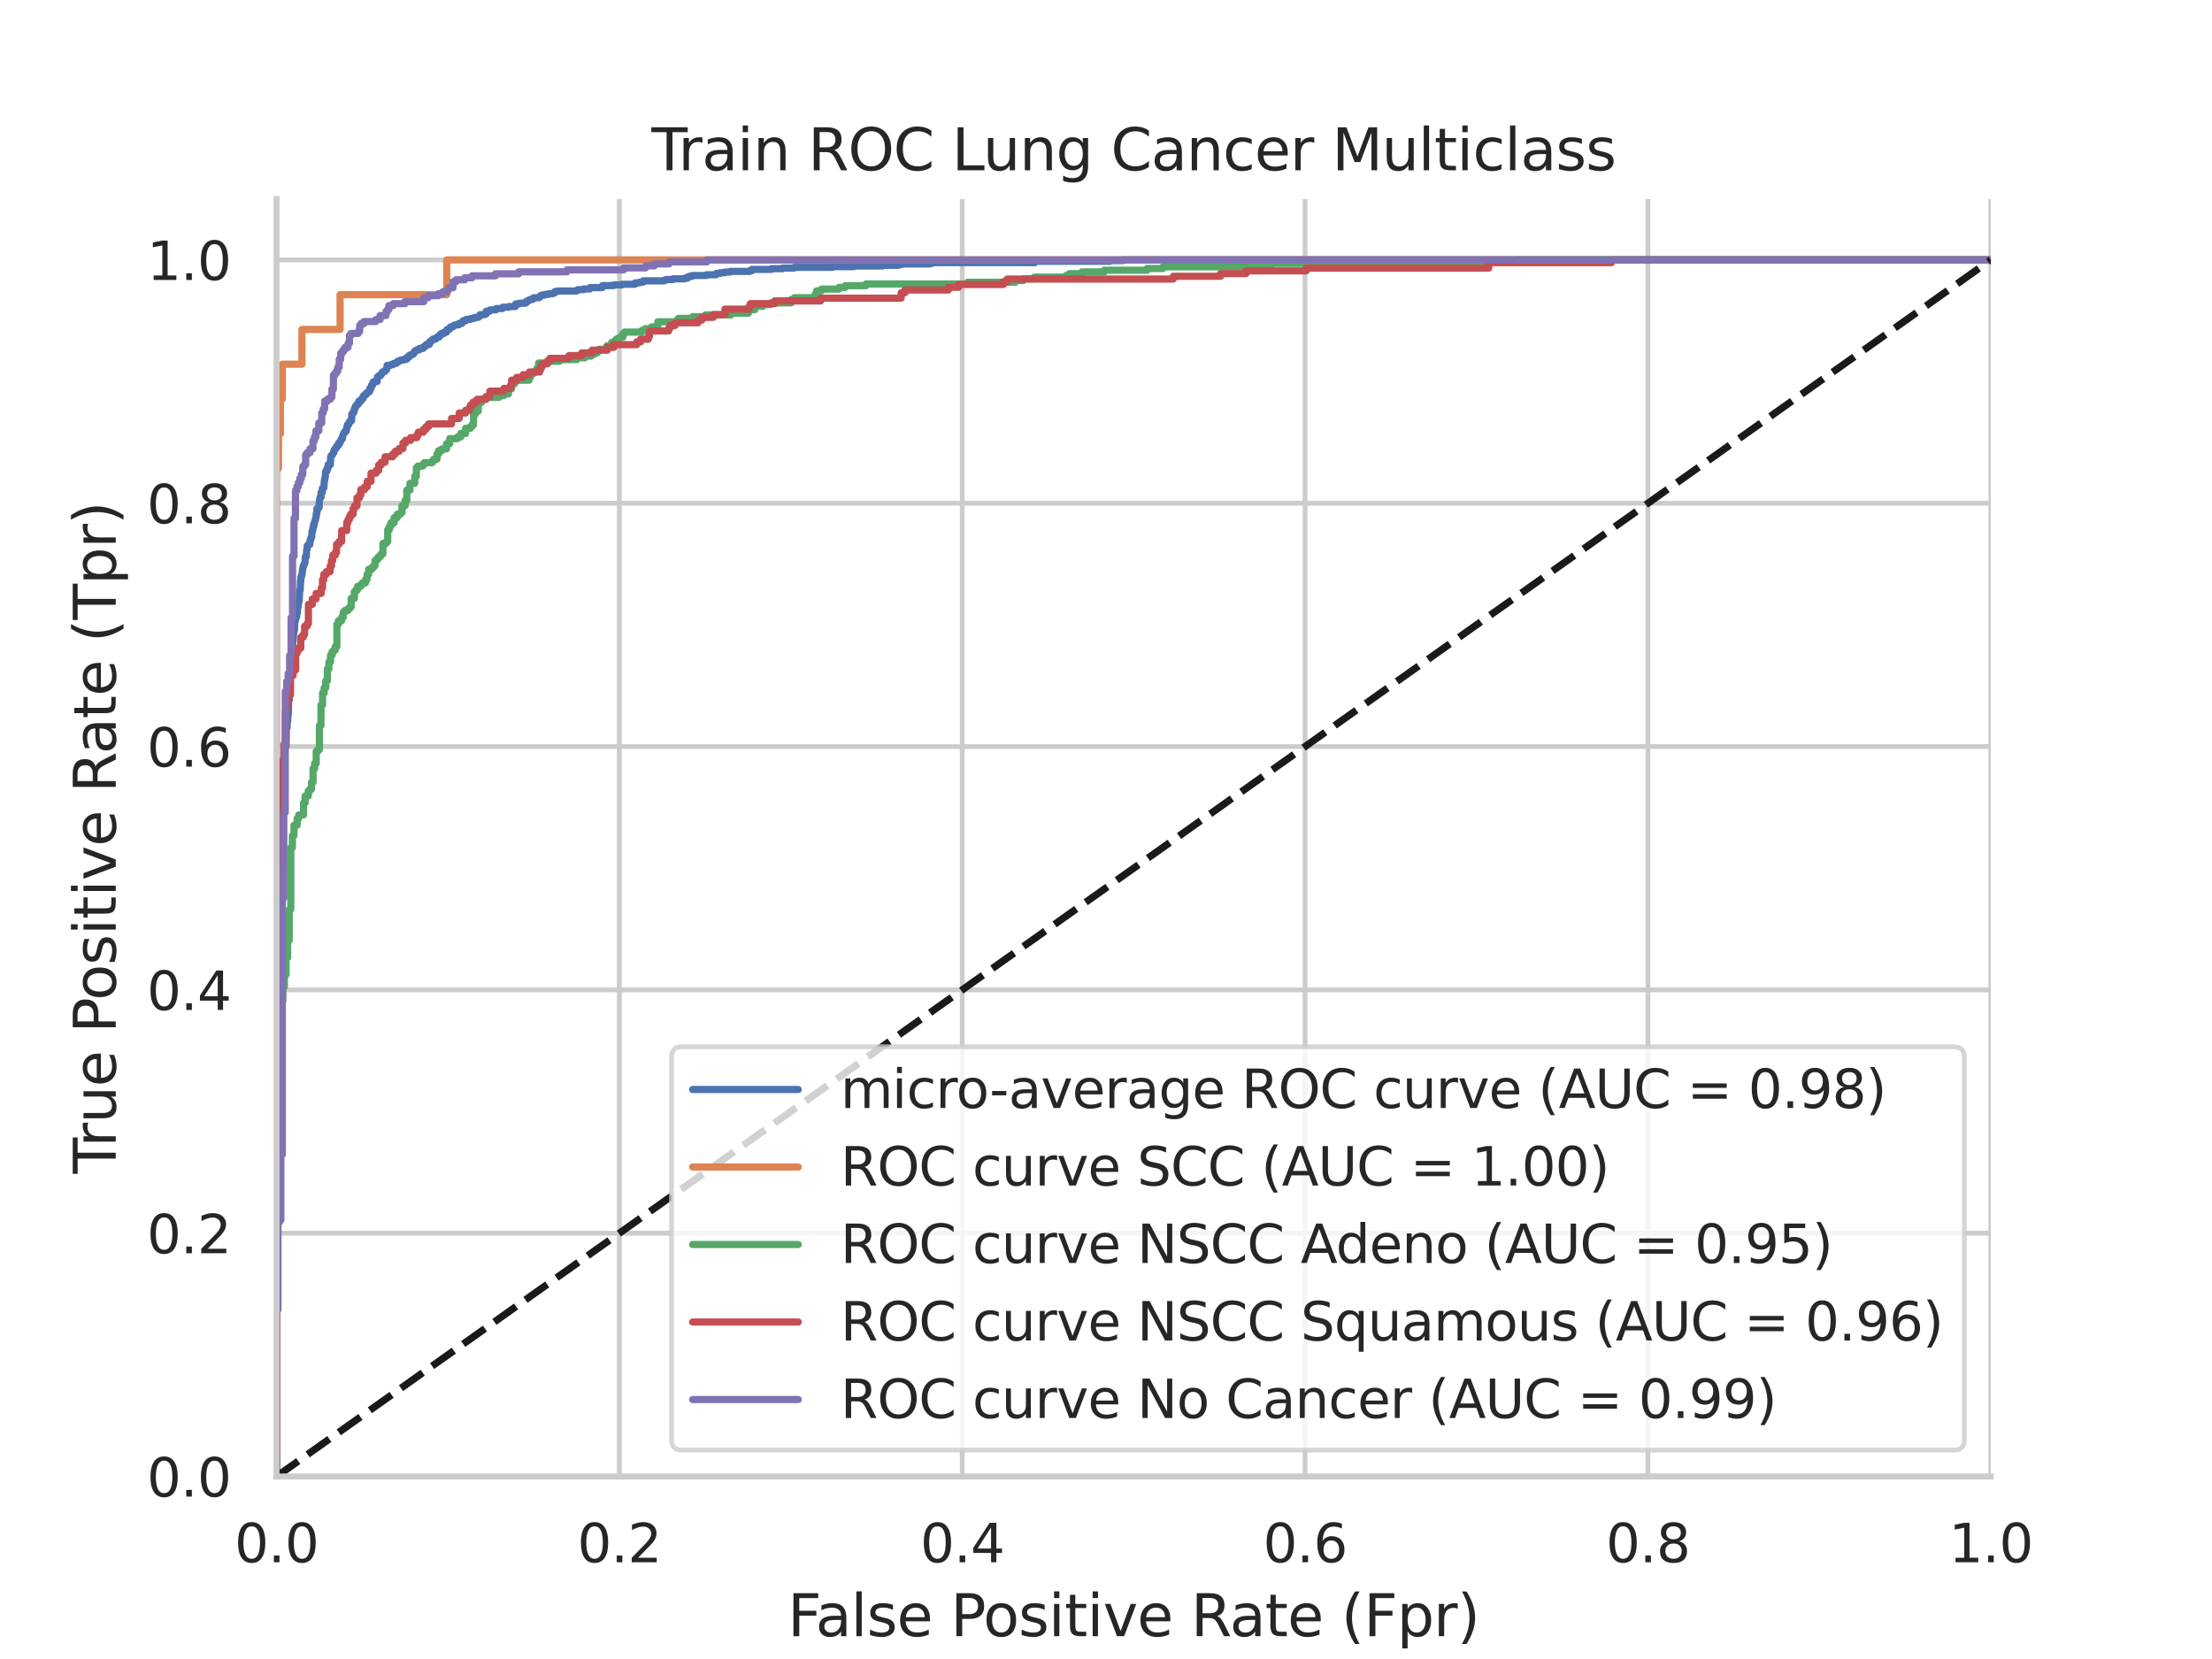 <?xml version="1.0" encoding="utf-8" standalone="no"?>
<!DOCTYPE svg PUBLIC "-//W3C//DTD SVG 1.1//EN"
  "http://www.w3.org/Graphics/SVG/1.1/DTD/svg11.dtd">
<svg xmlns:xlink="http://www.w3.org/1999/xlink" width="460.8pt" height="345.6pt" viewBox="0 0 460.8 345.6" xmlns="http://www.w3.org/2000/svg" version="1.1">
 <defs>
  <style type="text/css">*{stroke-linejoin: round; stroke-linecap: butt}</style>
 </defs>
 <g id="figure_1">
  <g id="patch_1">
   <path d="M 0 345.6 
L 460.8 345.6 
L 460.8 0 
L 0 0 
z
" style="fill: #ffffff"/>
  </g>
  <g id="axes_1">
   <g id="patch_2">
    <path d="M 57.6 307.584 
L 414.72 307.584 
L 414.72 41.472 
L 57.6 41.472 
z
" style="fill: #ffffff"/>
   </g>
   <g id="matplotlib.axis_1">
    <g id="xtick_1">
     <g id="line2d_1">
      <path d="M 57.6 307.584 
L 57.6 41.472 
" clip-path="url(#p50f8e00567)" style="fill: none; stroke: #cccccc; stroke-linecap: round"/>
     </g>
     <g id="text_1">
      <!-- 0.0 -->
      <g style="fill: #262626" transform="translate(48.853 325.442) scale(0.11 -0.11)">
       <defs>
        <path id="DejaVuSans-30" d="M 2034 4250 
Q 1547 4250 1301 3770 
Q 1056 3291 1056 2328 
Q 1056 1369 1301 889 
Q 1547 409 2034 409 
Q 2525 409 2770 889 
Q 3016 1369 3016 2328 
Q 3016 3291 2770 3770 
Q 2525 4250 2034 4250 
z
M 2034 4750 
Q 2819 4750 3233 4129 
Q 3647 3509 3647 2328 
Q 3647 1150 3233 529 
Q 2819 -91 2034 -91 
Q 1250 -91 836 529 
Q 422 1150 422 2328 
Q 422 3509 836 4129 
Q 1250 4750 2034 4750 
z
" transform="scale(0.016)"/>
        <path id="DejaVuSans-2e" d="M 684 794 
L 1344 794 
L 1344 0 
L 684 0 
L 684 794 
z
" transform="scale(0.016)"/>
       </defs>
       <use xlink:href="#DejaVuSans-30"/>
       <use xlink:href="#DejaVuSans-2e" x="63.623"/>
       <use xlink:href="#DejaVuSans-30" x="95.41"/>
      </g>
     </g>
    </g>
    <g id="xtick_2">
     <g id="line2d_2">
      <path d="M 129.024 307.584 
L 129.024 41.472 
" clip-path="url(#p50f8e00567)" style="fill: none; stroke: #cccccc; stroke-linecap: round"/>
     </g>
     <g id="text_2">
      <!-- 0.2 -->
      <g style="fill: #262626" transform="translate(120.277 325.442) scale(0.11 -0.11)">
       <defs>
        <path id="DejaVuSans-32" d="M 1228 531 
L 3431 531 
L 3431 0 
L 469 0 
L 469 531 
Q 828 903 1448 1529 
Q 2069 2156 2228 2338 
Q 2531 2678 2651 2914 
Q 2772 3150 2772 3378 
Q 2772 3750 2511 3984 
Q 2250 4219 1831 4219 
Q 1534 4219 1204 4116 
Q 875 4013 500 3803 
L 500 4441 
Q 881 4594 1212 4672 
Q 1544 4750 1819 4750 
Q 2544 4750 2975 4387 
Q 3406 4025 3406 3419 
Q 3406 3131 3298 2873 
Q 3191 2616 2906 2266 
Q 2828 2175 2409 1742 
Q 1991 1309 1228 531 
z
" transform="scale(0.016)"/>
       </defs>
       <use xlink:href="#DejaVuSans-30"/>
       <use xlink:href="#DejaVuSans-2e" x="63.623"/>
       <use xlink:href="#DejaVuSans-32" x="95.41"/>
      </g>
     </g>
    </g>
    <g id="xtick_3">
     <g id="line2d_3">
      <path d="M 200.448 307.584 
L 200.448 41.472 
" clip-path="url(#p50f8e00567)" style="fill: none; stroke: #cccccc; stroke-linecap: round"/>
     </g>
     <g id="text_3">
      <!-- 0.4 -->
      <g style="fill: #262626" transform="translate(191.701 325.442) scale(0.11 -0.11)">
       <defs>
        <path id="DejaVuSans-34" d="M 2419 4116 
L 825 1625 
L 2419 1625 
L 2419 4116 
z
M 2253 4666 
L 3047 4666 
L 3047 1625 
L 3713 1625 
L 3713 1100 
L 3047 1100 
L 3047 0 
L 2419 0 
L 2419 1100 
L 313 1100 
L 313 1709 
L 2253 4666 
z
" transform="scale(0.016)"/>
       </defs>
       <use xlink:href="#DejaVuSans-30"/>
       <use xlink:href="#DejaVuSans-2e" x="63.623"/>
       <use xlink:href="#DejaVuSans-34" x="95.41"/>
      </g>
     </g>
    </g>
    <g id="xtick_4">
     <g id="line2d_4">
      <path d="M 271.872 307.584 
L 271.872 41.472 
" clip-path="url(#p50f8e00567)" style="fill: none; stroke: #cccccc; stroke-linecap: round"/>
     </g>
     <g id="text_4">
      <!-- 0.6 -->
      <g style="fill: #262626" transform="translate(263.125 325.442) scale(0.11 -0.11)">
       <defs>
        <path id="DejaVuSans-36" d="M 2113 2584 
Q 1688 2584 1439 2293 
Q 1191 2003 1191 1497 
Q 1191 994 1439 701 
Q 1688 409 2113 409 
Q 2538 409 2786 701 
Q 3034 994 3034 1497 
Q 3034 2003 2786 2293 
Q 2538 2584 2113 2584 
z
M 3366 4563 
L 3366 3988 
Q 3128 4100 2886 4159 
Q 2644 4219 2406 4219 
Q 1781 4219 1451 3797 
Q 1122 3375 1075 2522 
Q 1259 2794 1537 2939 
Q 1816 3084 2150 3084 
Q 2853 3084 3261 2657 
Q 3669 2231 3669 1497 
Q 3669 778 3244 343 
Q 2819 -91 2113 -91 
Q 1303 -91 875 529 
Q 447 1150 447 2328 
Q 447 3434 972 4092 
Q 1497 4750 2381 4750 
Q 2619 4750 2861 4703 
Q 3103 4656 3366 4563 
z
" transform="scale(0.016)"/>
       </defs>
       <use xlink:href="#DejaVuSans-30"/>
       <use xlink:href="#DejaVuSans-2e" x="63.623"/>
       <use xlink:href="#DejaVuSans-36" x="95.41"/>
      </g>
     </g>
    </g>
    <g id="xtick_5">
     <g id="line2d_5">
      <path d="M 343.296 307.584 
L 343.296 41.472 
" clip-path="url(#p50f8e00567)" style="fill: none; stroke: #cccccc; stroke-linecap: round"/>
     </g>
     <g id="text_5">
      <!-- 0.8 -->
      <g style="fill: #262626" transform="translate(334.549 325.442) scale(0.11 -0.11)">
       <defs>
        <path id="DejaVuSans-38" d="M 2034 2216 
Q 1584 2216 1326 1975 
Q 1069 1734 1069 1313 
Q 1069 891 1326 650 
Q 1584 409 2034 409 
Q 2484 409 2743 651 
Q 3003 894 3003 1313 
Q 3003 1734 2745 1975 
Q 2488 2216 2034 2216 
z
M 1403 2484 
Q 997 2584 770 2862 
Q 544 3141 544 3541 
Q 544 4100 942 4425 
Q 1341 4750 2034 4750 
Q 2731 4750 3128 4425 
Q 3525 4100 3525 3541 
Q 3525 3141 3298 2862 
Q 3072 2584 2669 2484 
Q 3125 2378 3379 2068 
Q 3634 1759 3634 1313 
Q 3634 634 3220 271 
Q 2806 -91 2034 -91 
Q 1263 -91 848 271 
Q 434 634 434 1313 
Q 434 1759 690 2068 
Q 947 2378 1403 2484 
z
M 1172 3481 
Q 1172 3119 1398 2916 
Q 1625 2713 2034 2713 
Q 2441 2713 2670 2916 
Q 2900 3119 2900 3481 
Q 2900 3844 2670 4047 
Q 2441 4250 2034 4250 
Q 1625 4250 1398 4047 
Q 1172 3844 1172 3481 
z
" transform="scale(0.016)"/>
       </defs>
       <use xlink:href="#DejaVuSans-30"/>
       <use xlink:href="#DejaVuSans-2e" x="63.623"/>
       <use xlink:href="#DejaVuSans-38" x="95.41"/>
      </g>
     </g>
    </g>
    <g id="xtick_6">
     <g id="line2d_6">
      <path d="M 414.72 307.584 
L 414.72 41.472 
" clip-path="url(#p50f8e00567)" style="fill: none; stroke: #cccccc; stroke-linecap: round"/>
     </g>
     <g id="text_6">
      <!-- 1.0 -->
      <g style="fill: #262626" transform="translate(405.973 325.442) scale(0.11 -0.11)">
       <defs>
        <path id="DejaVuSans-31" d="M 794 531 
L 1825 531 
L 1825 4091 
L 703 3866 
L 703 4441 
L 1819 4666 
L 2450 4666 
L 2450 531 
L 3481 531 
L 3481 0 
L 794 0 
L 794 531 
z
" transform="scale(0.016)"/>
       </defs>
       <use xlink:href="#DejaVuSans-31"/>
       <use xlink:href="#DejaVuSans-2e" x="63.623"/>
       <use xlink:href="#DejaVuSans-30" x="95.41"/>
      </g>
     </g>
    </g>
    <g id="text_7">
     <!-- False Positive Rate (Fpr) -->
     <g style="fill: #262626" transform="translate(164.085 340.848) scale(0.12 -0.12)">
      <defs>
       <path id="DejaVuSans-46" d="M 628 4666 
L 3309 4666 
L 3309 4134 
L 1259 4134 
L 1259 2759 
L 3109 2759 
L 3109 2228 
L 1259 2228 
L 1259 0 
L 628 0 
L 628 4666 
z
" transform="scale(0.016)"/>
       <path id="DejaVuSans-61" d="M 2194 1759 
Q 1497 1759 1228 1600 
Q 959 1441 959 1056 
Q 959 750 1161 570 
Q 1363 391 1709 391 
Q 2188 391 2477 730 
Q 2766 1069 2766 1631 
L 2766 1759 
L 2194 1759 
z
M 3341 1997 
L 3341 0 
L 2766 0 
L 2766 531 
Q 2569 213 2275 61 
Q 1981 -91 1556 -91 
Q 1019 -91 701 211 
Q 384 513 384 1019 
Q 384 1609 779 1909 
Q 1175 2209 1959 2209 
L 2766 2209 
L 2766 2266 
Q 2766 2663 2505 2880 
Q 2244 3097 1772 3097 
Q 1472 3097 1187 3025 
Q 903 2953 641 2809 
L 641 3341 
Q 956 3463 1253 3523 
Q 1550 3584 1831 3584 
Q 2591 3584 2966 3190 
Q 3341 2797 3341 1997 
z
" transform="scale(0.016)"/>
       <path id="DejaVuSans-6c" d="M 603 4863 
L 1178 4863 
L 1178 0 
L 603 0 
L 603 4863 
z
" transform="scale(0.016)"/>
       <path id="DejaVuSans-73" d="M 2834 3397 
L 2834 2853 
Q 2591 2978 2328 3040 
Q 2066 3103 1784 3103 
Q 1356 3103 1142 2972 
Q 928 2841 928 2578 
Q 928 2378 1081 2264 
Q 1234 2150 1697 2047 
L 1894 2003 
Q 2506 1872 2764 1633 
Q 3022 1394 3022 966 
Q 3022 478 2636 193 
Q 2250 -91 1575 -91 
Q 1294 -91 989 -36 
Q 684 19 347 128 
L 347 722 
Q 666 556 975 473 
Q 1284 391 1588 391 
Q 1994 391 2212 530 
Q 2431 669 2431 922 
Q 2431 1156 2273 1281 
Q 2116 1406 1581 1522 
L 1381 1569 
Q 847 1681 609 1914 
Q 372 2147 372 2553 
Q 372 3047 722 3315 
Q 1072 3584 1716 3584 
Q 2034 3584 2315 3537 
Q 2597 3491 2834 3397 
z
" transform="scale(0.016)"/>
       <path id="DejaVuSans-65" d="M 3597 1894 
L 3597 1613 
L 953 1613 
Q 991 1019 1311 708 
Q 1631 397 2203 397 
Q 2534 397 2845 478 
Q 3156 559 3463 722 
L 3463 178 
Q 3153 47 2828 -22 
Q 2503 -91 2169 -91 
Q 1331 -91 842 396 
Q 353 884 353 1716 
Q 353 2575 817 3079 
Q 1281 3584 2069 3584 
Q 2775 3584 3186 3129 
Q 3597 2675 3597 1894 
z
M 3022 2063 
Q 3016 2534 2758 2815 
Q 2500 3097 2075 3097 
Q 1594 3097 1305 2825 
Q 1016 2553 972 2059 
L 3022 2063 
z
" transform="scale(0.016)"/>
       <path id="DejaVuSans-20" transform="scale(0.016)"/>
       <path id="DejaVuSans-50" d="M 1259 4147 
L 1259 2394 
L 2053 2394 
Q 2494 2394 2734 2622 
Q 2975 2850 2975 3272 
Q 2975 3691 2734 3919 
Q 2494 4147 2053 4147 
L 1259 4147 
z
M 628 4666 
L 2053 4666 
Q 2838 4666 3239 4311 
Q 3641 3956 3641 3272 
Q 3641 2581 3239 2228 
Q 2838 1875 2053 1875 
L 1259 1875 
L 1259 0 
L 628 0 
L 628 4666 
z
" transform="scale(0.016)"/>
       <path id="DejaVuSans-6f" d="M 1959 3097 
Q 1497 3097 1228 2736 
Q 959 2375 959 1747 
Q 959 1119 1226 758 
Q 1494 397 1959 397 
Q 2419 397 2687 759 
Q 2956 1122 2956 1747 
Q 2956 2369 2687 2733 
Q 2419 3097 1959 3097 
z
M 1959 3584 
Q 2709 3584 3137 3096 
Q 3566 2609 3566 1747 
Q 3566 888 3137 398 
Q 2709 -91 1959 -91 
Q 1206 -91 779 398 
Q 353 888 353 1747 
Q 353 2609 779 3096 
Q 1206 3584 1959 3584 
z
" transform="scale(0.016)"/>
       <path id="DejaVuSans-69" d="M 603 3500 
L 1178 3500 
L 1178 0 
L 603 0 
L 603 3500 
z
M 603 4863 
L 1178 4863 
L 1178 4134 
L 603 4134 
L 603 4863 
z
" transform="scale(0.016)"/>
       <path id="DejaVuSans-74" d="M 1172 4494 
L 1172 3500 
L 2356 3500 
L 2356 3053 
L 1172 3053 
L 1172 1153 
Q 1172 725 1289 603 
Q 1406 481 1766 481 
L 2356 481 
L 2356 0 
L 1766 0 
Q 1100 0 847 248 
Q 594 497 594 1153 
L 594 3053 
L 172 3053 
L 172 3500 
L 594 3500 
L 594 4494 
L 1172 4494 
z
" transform="scale(0.016)"/>
       <path id="DejaVuSans-76" d="M 191 3500 
L 800 3500 
L 1894 563 
L 2988 3500 
L 3597 3500 
L 2284 0 
L 1503 0 
L 191 3500 
z
" transform="scale(0.016)"/>
       <path id="DejaVuSans-52" d="M 2841 2188 
Q 3044 2119 3236 1894 
Q 3428 1669 3622 1275 
L 4263 0 
L 3584 0 
L 2988 1197 
Q 2756 1666 2539 1819 
Q 2322 1972 1947 1972 
L 1259 1972 
L 1259 0 
L 628 0 
L 628 4666 
L 2053 4666 
Q 2853 4666 3247 4331 
Q 3641 3997 3641 3322 
Q 3641 2881 3436 2590 
Q 3231 2300 2841 2188 
z
M 1259 4147 
L 1259 2491 
L 2053 2491 
Q 2509 2491 2742 2702 
Q 2975 2913 2975 3322 
Q 2975 3731 2742 3939 
Q 2509 4147 2053 4147 
L 1259 4147 
z
" transform="scale(0.016)"/>
       <path id="DejaVuSans-28" d="M 1984 4856 
Q 1566 4138 1362 3434 
Q 1159 2731 1159 2009 
Q 1159 1288 1364 580 
Q 1569 -128 1984 -844 
L 1484 -844 
Q 1016 -109 783 600 
Q 550 1309 550 2009 
Q 550 2706 781 3412 
Q 1013 4119 1484 4856 
L 1984 4856 
z
" transform="scale(0.016)"/>
       <path id="DejaVuSans-70" d="M 1159 525 
L 1159 -1331 
L 581 -1331 
L 581 3500 
L 1159 3500 
L 1159 2969 
Q 1341 3281 1617 3432 
Q 1894 3584 2278 3584 
Q 2916 3584 3314 3078 
Q 3713 2572 3713 1747 
Q 3713 922 3314 415 
Q 2916 -91 2278 -91 
Q 1894 -91 1617 61 
Q 1341 213 1159 525 
z
M 3116 1747 
Q 3116 2381 2855 2742 
Q 2594 3103 2138 3103 
Q 1681 3103 1420 2742 
Q 1159 2381 1159 1747 
Q 1159 1113 1420 752 
Q 1681 391 2138 391 
Q 2594 391 2855 752 
Q 3116 1113 3116 1747 
z
" transform="scale(0.016)"/>
       <path id="DejaVuSans-72" d="M 2631 2963 
Q 2534 3019 2420 3045 
Q 2306 3072 2169 3072 
Q 1681 3072 1420 2755 
Q 1159 2438 1159 1844 
L 1159 0 
L 581 0 
L 581 3500 
L 1159 3500 
L 1159 2956 
Q 1341 3275 1631 3429 
Q 1922 3584 2338 3584 
Q 2397 3584 2469 3576 
Q 2541 3569 2628 3553 
L 2631 2963 
z
" transform="scale(0.016)"/>
       <path id="DejaVuSans-29" d="M 513 4856 
L 1013 4856 
Q 1481 4119 1714 3412 
Q 1947 2706 1947 2009 
Q 1947 1309 1714 600 
Q 1481 -109 1013 -844 
L 513 -844 
Q 928 -128 1133 580 
Q 1338 1288 1338 2009 
Q 1338 2731 1133 3434 
Q 928 4138 513 4856 
z
" transform="scale(0.016)"/>
      </defs>
      <use xlink:href="#DejaVuSans-46"/>
      <use xlink:href="#DejaVuSans-61" x="48.395"/>
      <use xlink:href="#DejaVuSans-6c" x="109.674"/>
      <use xlink:href="#DejaVuSans-73" x="137.457"/>
      <use xlink:href="#DejaVuSans-65" x="189.557"/>
      <use xlink:href="#DejaVuSans-20" x="251.08"/>
      <use xlink:href="#DejaVuSans-50" x="282.867"/>
      <use xlink:href="#DejaVuSans-6f" x="339.545"/>
      <use xlink:href="#DejaVuSans-73" x="400.727"/>
      <use xlink:href="#DejaVuSans-69" x="452.826"/>
      <use xlink:href="#DejaVuSans-74" x="480.609"/>
      <use xlink:href="#DejaVuSans-69" x="519.818"/>
      <use xlink:href="#DejaVuSans-76" x="547.602"/>
      <use xlink:href="#DejaVuSans-65" x="606.781"/>
      <use xlink:href="#DejaVuSans-20" x="668.305"/>
      <use xlink:href="#DejaVuSans-52" x="700.092"/>
      <use xlink:href="#DejaVuSans-61" x="767.324"/>
      <use xlink:href="#DejaVuSans-74" x="828.604"/>
      <use xlink:href="#DejaVuSans-65" x="867.812"/>
      <use xlink:href="#DejaVuSans-20" x="929.336"/>
      <use xlink:href="#DejaVuSans-28" x="961.123"/>
      <use xlink:href="#DejaVuSans-46" x="1000.137"/>
      <use xlink:href="#DejaVuSans-70" x="1057.656"/>
      <use xlink:href="#DejaVuSans-72" x="1121.133"/>
      <use xlink:href="#DejaVuSans-29" x="1162.246"/>
     </g>
    </g>
   </g>
   <g id="matplotlib.axis_2">
    <g id="ytick_1">
     <g id="line2d_7">
      <path d="M 57.6 307.584 
L 414.72 307.584 
" clip-path="url(#p50f8e00567)" style="fill: none; stroke: #cccccc; stroke-linecap: round"/>
     </g>
     <g id="text_8">
      <!-- 0.0 -->
      <g style="fill: #262626" transform="translate(30.607 311.763) scale(0.11 -0.11)">
       <use xlink:href="#DejaVuSans-30"/>
       <use xlink:href="#DejaVuSans-2e" x="63.623"/>
       <use xlink:href="#DejaVuSans-30" x="95.41"/>
      </g>
     </g>
    </g>
    <g id="ytick_2">
     <g id="line2d_8">
      <path d="M 57.6 256.896 
L 414.72 256.896 
" clip-path="url(#p50f8e00567)" style="fill: none; stroke: #cccccc; stroke-linecap: round"/>
     </g>
     <g id="text_9">
      <!-- 0.2 -->
      <g style="fill: #262626" transform="translate(30.607 261.075) scale(0.11 -0.11)">
       <use xlink:href="#DejaVuSans-30"/>
       <use xlink:href="#DejaVuSans-2e" x="63.623"/>
       <use xlink:href="#DejaVuSans-32" x="95.41"/>
      </g>
     </g>
    </g>
    <g id="ytick_3">
     <g id="line2d_9">
      <path d="M 57.6 206.208 
L 414.72 206.208 
" clip-path="url(#p50f8e00567)" style="fill: none; stroke: #cccccc; stroke-linecap: round"/>
     </g>
     <g id="text_10">
      <!-- 0.4 -->
      <g style="fill: #262626" transform="translate(30.607 210.387) scale(0.11 -0.11)">
       <use xlink:href="#DejaVuSans-30"/>
       <use xlink:href="#DejaVuSans-2e" x="63.623"/>
       <use xlink:href="#DejaVuSans-34" x="95.41"/>
      </g>
     </g>
    </g>
    <g id="ytick_4">
     <g id="line2d_10">
      <path d="M 57.6 155.52 
L 414.72 155.52 
" clip-path="url(#p50f8e00567)" style="fill: none; stroke: #cccccc; stroke-linecap: round"/>
     </g>
     <g id="text_11">
      <!-- 0.6 -->
      <g style="fill: #262626" transform="translate(30.607 159.699) scale(0.11 -0.11)">
       <use xlink:href="#DejaVuSans-30"/>
       <use xlink:href="#DejaVuSans-2e" x="63.623"/>
       <use xlink:href="#DejaVuSans-36" x="95.41"/>
      </g>
     </g>
    </g>
    <g id="ytick_5">
     <g id="line2d_11">
      <path d="M 57.6 104.832 
L 414.72 104.832 
" clip-path="url(#p50f8e00567)" style="fill: none; stroke: #cccccc; stroke-linecap: round"/>
     </g>
     <g id="text_12">
      <!-- 0.8 -->
      <g style="fill: #262626" transform="translate(30.607 109.011) scale(0.11 -0.11)">
       <use xlink:href="#DejaVuSans-30"/>
       <use xlink:href="#DejaVuSans-2e" x="63.623"/>
       <use xlink:href="#DejaVuSans-38" x="95.41"/>
      </g>
     </g>
    </g>
    <g id="ytick_6">
     <g id="line2d_12">
      <path d="M 57.6 54.144 
L 414.72 54.144 
" clip-path="url(#p50f8e00567)" style="fill: none; stroke: #cccccc; stroke-linecap: round"/>
     </g>
     <g id="text_13">
      <!-- 1.0 -->
      <g style="fill: #262626" transform="translate(30.607 58.323) scale(0.11 -0.11)">
       <use xlink:href="#DejaVuSans-31"/>
       <use xlink:href="#DejaVuSans-2e" x="63.623"/>
       <use xlink:href="#DejaVuSans-30" x="95.41"/>
      </g>
     </g>
    </g>
    <g id="text_14">
     <!-- True Positive Rate (Tpr) -->
     <g style="fill: #262626" transform="translate(24.111 244.493) rotate(-90) scale(0.12 -0.12)">
      <defs>
       <path id="DejaVuSans-54" d="M -19 4666 
L 3928 4666 
L 3928 4134 
L 2272 4134 
L 2272 0 
L 1638 0 
L 1638 4134 
L -19 4134 
L -19 4666 
z
" transform="scale(0.016)"/>
       <path id="DejaVuSans-75" d="M 544 1381 
L 544 3500 
L 1119 3500 
L 1119 1403 
Q 1119 906 1312 657 
Q 1506 409 1894 409 
Q 2359 409 2629 706 
Q 2900 1003 2900 1516 
L 2900 3500 
L 3475 3500 
L 3475 0 
L 2900 0 
L 2900 538 
Q 2691 219 2414 64 
Q 2138 -91 1772 -91 
Q 1169 -91 856 284 
Q 544 659 544 1381 
z
M 1991 3584 
L 1991 3584 
z
" transform="scale(0.016)"/>
      </defs>
      <use xlink:href="#DejaVuSans-54"/>
      <use xlink:href="#DejaVuSans-72" x="46.334"/>
      <use xlink:href="#DejaVuSans-75" x="87.447"/>
      <use xlink:href="#DejaVuSans-65" x="150.826"/>
      <use xlink:href="#DejaVuSans-20" x="212.35"/>
      <use xlink:href="#DejaVuSans-50" x="244.137"/>
      <use xlink:href="#DejaVuSans-6f" x="300.814"/>
      <use xlink:href="#DejaVuSans-73" x="361.996"/>
      <use xlink:href="#DejaVuSans-69" x="414.096"/>
      <use xlink:href="#DejaVuSans-74" x="441.879"/>
      <use xlink:href="#DejaVuSans-69" x="481.088"/>
      <use xlink:href="#DejaVuSans-76" x="508.871"/>
      <use xlink:href="#DejaVuSans-65" x="568.051"/>
      <use xlink:href="#DejaVuSans-20" x="629.574"/>
      <use xlink:href="#DejaVuSans-52" x="661.361"/>
      <use xlink:href="#DejaVuSans-61" x="728.594"/>
      <use xlink:href="#DejaVuSans-74" x="789.873"/>
      <use xlink:href="#DejaVuSans-65" x="829.082"/>
      <use xlink:href="#DejaVuSans-20" x="890.605"/>
      <use xlink:href="#DejaVuSans-28" x="922.393"/>
      <use xlink:href="#DejaVuSans-54" x="961.406"/>
      <use xlink:href="#DejaVuSans-70" x="1022.49"/>
      <use xlink:href="#DejaVuSans-72" x="1085.967"/>
      <use xlink:href="#DejaVuSans-29" x="1127.08"/>
     </g>
    </g>
   </g>
   <g id="line2d_13">
    <path d="M 57.6 307.584 
L 57.667 254.362 
L 57.734 254.362 
L 57.8 250.982 
L 57.867 250.982 
L 57.934 234.227 
L 58.001 234.227 
L 58.067 196.634 
L 58.134 196.634 
L 58.201 191.987 
L 58.268 191.987 
L 58.335 187.2 
L 58.401 187.2 
L 58.468 180.019 
L 58.535 180.019 
L 58.602 174.81 
L 58.668 174.81 
L 58.735 170.304 
L 58.802 170.304 
L 58.869 163.405 
L 58.936 163.405 
L 58.936 161.152 
L 59.069 161.152 
L 59.136 157.35 
L 59.203 157.35 
L 59.269 155.942 
L 59.336 155.942 
L 59.336 155.379 
L 59.603 155.379 
L 59.67 151.578 
L 59.804 151.578 
L 59.87 150.17 
L 59.937 150.17 
L 60.004 148.762 
L 60.071 148.762 
L 60.138 145.805 
L 60.271 145.805 
L 60.338 142.426 
L 60.405 142.426 
L 60.471 139.61 
L 60.538 139.61 
L 60.605 138.061 
L 60.672 138.061 
L 60.672 137.216 
L 60.805 137.216 
L 60.872 134.822 
L 60.939 134.822 
L 61.006 133.414 
L 61.072 133.414 
L 61.139 132.006 
L 61.206 132.006 
L 61.206 131.302 
L 61.339 131.302 
L 61.406 129.331 
L 61.54 129.331 
L 61.607 128.768 
L 61.673 128.768 
L 61.74 128.486 
L 61.807 128.486 
L 61.874 127.642 
L 61.94 127.642 
L 62.007 126.515 
L 62.074 126.515 
L 62.141 125.67 
L 62.208 125.67 
L 62.274 125.107 
L 62.341 125.107 
L 62.408 122.995 
L 62.541 122.995 
L 62.608 121.024 
L 62.675 121.024 
L 62.675 120.179 
L 62.809 120.179 
L 62.875 119.616 
L 62.942 119.616 
L 63.009 118.63 
L 63.076 118.63 
L 63.142 117.926 
L 63.276 117.926 
L 63.343 117.504 
L 63.41 117.504 
L 63.476 117.222 
L 63.543 117.222 
L 63.61 115.955 
L 63.81 115.955 
L 63.877 114.547 
L 63.944 114.547 
L 64.011 113.702 
L 64.144 113.702 
L 64.211 113.421 
L 64.545 113.421 
L 64.612 112.435 
L 64.745 112.435 
L 64.812 111.872 
L 64.945 111.872 
L 65.012 110.605 
L 65.146 110.605 
L 65.213 109.76 
L 65.346 109.76 
L 65.346 109.197 
L 65.48 109.197 
L 65.546 108.634 
L 65.613 108.634 
L 65.68 108.211 
L 65.747 108.211 
L 65.813 107.648 
L 65.88 107.648 
L 65.88 106.944 
L 66.014 106.944 
L 66.014 105.958 
L 66.348 105.958 
L 66.414 105.677 
L 66.481 105.677 
L 66.548 104.128 
L 66.615 104.128 
L 66.682 103.565 
L 66.882 103.565 
L 66.882 102.579 
L 67.149 102.579 
L 67.149 101.734 
L 67.349 101.734 
L 67.349 101.594 
L 67.483 101.594 
L 67.55 100.186 
L 67.616 100.186 
L 67.683 99.482 
L 67.75 99.482 
L 67.817 98.355 
L 67.884 98.355 
L 67.884 98.074 
L 68.151 98.074 
L 68.151 97.51 
L 68.351 97.51 
L 68.351 96.806 
L 68.818 96.806 
L 68.885 95.117 
L 68.952 95.117 
L 68.952 94.976 
L 69.086 94.976 
L 69.086 94.835 
L 69.219 94.835 
L 69.286 94.554 
L 69.353 94.554 
L 69.419 94.272 
L 69.553 94.272 
L 69.62 93.709 
L 69.753 93.709 
L 69.753 93.568 
L 69.887 93.568 
L 69.954 93.286 
L 70.087 93.286 
L 70.087 93.005 
L 70.288 93.005 
L 70.354 92.723 
L 70.555 92.723 
L 70.555 92.301 
L 70.822 92.301 
L 70.888 91.878 
L 70.955 91.878 
L 70.955 91.738 
L 71.089 91.738 
L 71.089 91.456 
L 71.289 91.456 
L 71.356 90.893 
L 71.423 90.893 
L 71.489 90.47 
L 71.556 90.47 
L 71.623 90.189 
L 71.757 90.189 
L 71.823 89.907 
L 71.957 89.907 
L 71.957 89.766 
L 72.157 89.766 
L 72.224 89.062 
L 72.291 89.062 
L 72.358 88.499 
L 72.625 88.499 
L 72.691 88.077 
L 72.825 88.077 
L 72.825 87.795 
L 73.025 87.795 
L 73.025 87.654 
L 73.226 87.654 
L 73.292 86.246 
L 73.493 86.246 
L 73.493 85.965 
L 73.626 85.965 
L 73.626 85.824 
L 73.76 85.824 
L 73.827 85.12 
L 73.96 85.12 
L 74.027 84.698 
L 74.094 84.698 
L 74.094 84.557 
L 74.294 84.557 
L 74.361 84.275 
L 74.428 84.275 
L 74.428 84.134 
L 74.695 84.134 
L 74.762 83.571 
L 75.162 83.571 
L 75.162 83.29 
L 75.296 83.29 
L 75.296 83.149 
L 75.496 83.149 
L 75.496 83.008 
L 75.63 83.008 
L 75.63 82.586 
L 75.763 82.586 
L 75.763 82.445 
L 75.897 82.445 
L 75.897 82.304 
L 76.164 82.304 
L 76.164 82.163 
L 76.297 82.163 
L 76.297 81.882 
L 76.498 81.882 
L 76.498 81.741 
L 76.832 81.741 
L 76.898 81.459 
L 77.032 81.459 
L 77.032 80.896 
L 77.299 80.896 
L 77.366 80.333 
L 77.433 80.333 
L 77.433 80.192 
L 77.633 80.192 
L 77.7 79.629 
L 77.9 79.629 
L 77.9 79.488 
L 78.568 79.488 
L 78.635 78.502 
L 78.835 78.502 
L 78.835 78.362 
L 78.968 78.362 
L 78.968 78.221 
L 79.302 78.221 
L 79.369 77.939 
L 79.503 77.939 
L 79.569 77.658 
L 79.636 77.658 
L 79.636 77.517 
L 79.903 77.517 
L 79.903 77.376 
L 80.17 77.376 
L 80.237 77.094 
L 80.438 77.094 
L 80.438 76.954 
L 80.571 76.954 
L 80.638 76.109 
L 81.372 76.109 
L 81.372 75.968 
L 81.84 75.968 
L 81.84 75.827 
L 82.04 75.827 
L 82.04 75.686 
L 82.574 75.686 
L 82.574 75.546 
L 82.775 75.546 
L 82.841 75.264 
L 83.175 75.264 
L 83.175 75.123 
L 83.509 75.123 
L 83.509 74.982 
L 84.177 74.982 
L 84.177 74.842 
L 84.711 74.842 
L 84.778 74.419 
L 85.179 74.419 
L 85.179 74.278 
L 85.312 74.278 
L 85.312 73.997 
L 85.646 73.997 
L 85.646 73.856 
L 85.98 73.856 
L 85.98 73.715 
L 86.18 73.715 
L 86.247 73.434 
L 86.314 73.434 
L 86.381 73.152 
L 86.581 73.152 
L 86.581 73.011 
L 86.848 73.011 
L 86.848 72.87 
L 87.382 72.87 
L 87.382 72.589 
L 88.117 72.589 
L 88.117 72.307 
L 88.451 72.307 
L 88.517 72.026 
L 88.785 72.026 
L 88.851 71.744 
L 89.452 71.744 
L 89.519 71.181 
L 89.786 71.181 
L 89.786 71.04 
L 89.92 71.04 
L 89.92 70.899 
L 90.12 70.899 
L 90.187 70.618 
L 90.788 70.618 
L 90.788 70.477 
L 90.921 70.477 
L 90.921 70.336 
L 91.055 70.336 
L 91.055 70.195 
L 91.522 70.195 
L 91.589 69.914 
L 91.723 69.914 
L 91.723 69.632 
L 91.923 69.632 
L 91.923 69.491 
L 92.457 69.491 
L 92.457 69.21 
L 92.991 69.21 
L 93.058 68.787 
L 93.125 68.787 
L 93.125 68.646 
L 93.526 68.646 
L 93.526 68.506 
L 93.726 68.506 
L 93.726 68.224 
L 93.86 68.224 
L 93.86 68.083 
L 94.327 68.083 
L 94.327 67.942 
L 94.527 67.942 
L 94.527 67.802 
L 94.861 67.802 
L 94.861 67.661 
L 95.596 67.661 
L 95.596 67.379 
L 96.197 67.379 
L 96.197 67.238 
L 96.33 67.238 
L 96.33 67.098 
L 96.464 67.098 
L 96.464 66.816 
L 97.065 66.816 
L 97.132 66.534 
L 97.933 66.534 
L 97.933 66.394 
L 98.534 66.394 
L 98.534 66.253 
L 99.001 66.253 
L 99.001 66.112 
L 99.669 66.112 
L 99.669 65.971 
L 99.869 65.971 
L 99.936 65.69 
L 100.003 65.69 
L 100.003 65.549 
L 100.938 65.549 
L 100.938 65.408 
L 101.272 65.408 
L 101.272 64.845 
L 101.94 64.845 
L 101.94 64.704 
L 102.073 64.704 
L 102.073 64.563 
L 103.275 64.563 
L 103.342 64.282 
L 104.677 64.282 
L 104.744 64 
L 106.013 64 
L 106.013 63.859 
L 107.348 63.859 
L 107.348 63.437 
L 107.482 63.437 
L 107.482 63.296 
L 108.216 63.296 
L 108.216 63.155 
L 109.485 63.155 
L 109.485 63.014 
L 109.686 63.014 
L 109.686 62.733 
L 110.019 62.733 
L 110.019 62.592 
L 110.22 62.592 
L 110.22 62.451 
L 110.687 62.451 
L 110.687 62.31 
L 111.088 62.31 
L 111.155 62.029 
L 112.29 62.029 
L 112.29 61.888 
L 112.49 61.888 
L 112.557 61.606 
L 112.824 61.606 
L 112.824 61.466 
L 113.492 61.466 
L 113.492 61.325 
L 114.293 61.325 
L 114.293 61.184 
L 115.161 61.184 
L 115.161 61.043 
L 115.495 61.043 
L 115.562 60.762 
L 116.029 60.762 
L 116.029 60.621 
L 120.103 60.621 
L 120.103 60.48 
L 120.37 60.48 
L 120.37 60.339 
L 121.572 60.339 
L 121.572 60.198 
L 122.907 60.198 
L 122.907 59.917 
L 125.445 59.917 
L 125.512 59.494 
L 127.849 59.494 
L 127.849 59.354 
L 129.518 59.354 
L 129.518 59.213 
L 132.256 59.213 
L 132.323 58.931 
L 133.191 58.931 
L 133.191 58.79 
L 133.925 58.79 
L 133.992 58.509 
L 138.333 58.509 
L 138.333 58.368 
L 138.733 58.368 
L 138.733 58.227 
L 140.202 58.227 
L 140.202 58.086 
L 142.606 58.086 
L 142.606 57.946 
L 143.207 57.946 
L 143.274 57.664 
L 143.742 57.664 
L 143.742 57.523 
L 144.276 57.523 
L 144.276 57.382 
L 147.214 57.382 
L 147.214 57.242 
L 149.15 57.242 
L 149.217 56.96 
L 150.018 56.96 
L 150.018 56.819 
L 150.953 56.819 
L 150.953 56.678 
L 152.089 56.678 
L 152.089 56.538 
L 156.162 56.538 
L 156.162 56.397 
L 156.629 56.397 
L 156.629 56.115 
L 160.703 56.115 
L 160.703 55.974 
L 163.04 55.974 
L 163.04 55.834 
L 165.444 55.834 
L 165.444 55.693 
L 173.39 55.693 
L 173.39 55.552 
L 177.864 55.552 
L 177.864 55.411 
L 183.874 55.411 
L 183.874 55.27 
L 187.146 55.27 
L 187.146 55.13 
L 187.747 55.13 
L 187.747 54.989 
L 193.69 54.989 
L 193.69 54.848 
L 194.291 54.848 
L 194.291 54.707 
L 215.593 54.707 
L 215.593 54.566 
L 215.726 54.566 
L 215.726 54.426 
L 231.219 54.426 
L 231.219 54.285 
L 233.956 54.285 
L 233.956 54.144 
L 414.72 54.144 
L 414.72 54.144 
" clip-path="url(#p50f8e00567)" style="fill: none; stroke: #4c72b0; stroke-width: 1.5; stroke-linecap: round"/>
   </g>
   <g id="line2d_14">
    <path d="M 57.6 307.584 
L 57.6 300.343 
L 57.6 97.591 
L 58.008 97.591 
L 58.008 90.35 
L 58.415 90.35 
L 58.415 83.109 
L 58.823 83.109 
L 58.823 75.867 
L 62.9 75.867 
L 62.9 68.626 
L 70.849 68.626 
L 70.849 61.385 
L 93.067 61.385 
L 93.067 54.144 
L 414.72 54.144 
" clip-path="url(#p50f8e00567)" style="fill: none; stroke: #dd8452; stroke-width: 1.5; stroke-linecap: round"/>
   </g>
   <g id="line2d_15">
    <path d="M 57.6 307.584 
L 57.6 254.605 
L 57.931 254.605 
L 57.931 240.644 
L 58.262 240.644 
L 58.262 208.785 
L 58.593 208.785 
L 58.593 208.427 
L 58.924 208.427 
L 58.924 205.564 
L 59.255 205.564 
L 59.255 203.058 
L 59.586 203.058 
L 59.586 199.478 
L 59.917 199.478 
L 59.917 195.899 
L 60.248 195.899 
L 60.248 189.455 
L 60.579 189.455 
L 60.579 176.568 
L 60.91 176.568 
L 60.91 174.063 
L 61.241 174.063 
L 61.241 171.915 
L 61.903 171.915 
L 61.903 170.483 
L 62.234 170.483 
L 62.234 169.767 
L 63.227 169.767 
L 63.227 167.261 
L 63.558 167.261 
L 63.558 165.829 
L 64.219 165.829 
L 64.219 164.756 
L 64.55 164.756 
L 64.55 164.398 
L 64.881 164.398 
L 64.881 162.966 
L 65.212 162.966 
L 65.212 160.102 
L 65.543 160.102 
L 65.543 159.028 
L 65.874 159.028 
L 65.874 156.522 
L 66.205 156.522 
L 66.205 156.164 
L 66.536 156.164 
L 66.536 151.153 
L 66.867 151.153 
L 66.867 146.857 
L 67.198 146.857 
L 67.198 144.351 
L 67.529 144.351 
L 67.529 143.278 
L 67.86 143.278 
L 67.86 141.846 
L 68.191 141.846 
L 68.191 139.34 
L 68.522 139.34 
L 68.522 137.908 
L 68.853 137.908 
L 68.853 136.476 
L 69.184 136.476 
L 69.184 135.76 
L 69.515 135.76 
L 69.515 135.402 
L 69.846 135.402 
L 69.846 134.686 
L 70.177 134.686 
L 70.177 130.033 
L 70.508 130.033 
L 70.508 129.317 
L 71.17 129.317 
L 71.17 128.601 
L 71.501 128.601 
L 71.501 127.527 
L 71.832 127.527 
L 71.832 127.169 
L 72.494 127.169 
L 72.494 126.811 
L 72.825 126.811 
L 72.825 126.453 
L 73.156 126.453 
L 73.156 124.663 
L 73.818 124.663 
L 73.818 123.231 
L 74.149 123.231 
L 74.149 122.873 
L 74.48 122.873 
L 74.48 122.158 
L 75.142 122.158 
L 75.142 121.8 
L 75.473 121.8 
L 75.473 121.442 
L 76.134 121.442 
L 76.134 120.726 
L 76.465 120.726 
L 76.465 119.652 
L 76.796 119.652 
L 76.796 118.578 
L 77.458 118.578 
L 77.458 118.22 
L 77.789 118.22 
L 77.789 117.862 
L 78.12 117.862 
L 78.12 116.788 
L 78.451 116.788 
L 78.451 116.43 
L 78.782 116.43 
L 78.782 116.072 
L 79.113 116.072 
L 79.113 115.714 
L 79.444 115.714 
L 79.444 115.356 
L 79.775 115.356 
L 79.775 113.208 
L 80.437 113.208 
L 80.437 112.85 
L 80.768 112.85 
L 80.768 110.345 
L 81.099 110.345 
L 81.099 109.629 
L 81.43 109.629 
L 81.43 108.913 
L 82.092 108.913 
L 82.092 107.839 
L 82.754 107.839 
L 82.754 107.123 
L 83.416 107.123 
L 83.416 106.765 
L 83.747 106.765 
L 83.747 105.333 
L 84.409 105.333 
L 84.409 104.259 
L 84.74 104.259 
L 84.74 102.111 
L 85.402 102.111 
L 85.402 100.68 
L 86.395 100.68 
L 86.395 99.248 
L 86.726 99.248 
L 86.726 97.458 
L 87.057 97.458 
L 87.057 97.1 
L 88.05 97.1 
L 88.05 96.742 
L 88.38 96.742 
L 88.38 96.384 
L 90.035 96.384 
L 90.035 96.026 
L 90.366 96.026 
L 90.366 95.668 
L 91.028 95.668 
L 91.028 94.594 
L 91.359 94.594 
L 91.359 93.878 
L 92.021 93.878 
L 92.021 93.52 
L 93.014 93.52 
L 93.014 92.446 
L 93.676 92.446 
L 93.676 91.372 
L 95.331 91.372 
L 95.331 91.015 
L 95.993 91.015 
L 95.993 90.299 
L 96.986 90.299 
L 96.986 89.225 
L 97.979 89.225 
L 97.979 88.867 
L 98.31 88.867 
L 98.31 88.509 
L 98.641 88.509 
L 98.641 86.361 
L 98.972 86.361 
L 98.972 85.645 
L 99.634 85.645 
L 99.634 83.855 
L 100.296 83.855 
L 100.296 83.139 
L 101.288 83.139 
L 101.288 82.781 
L 103.936 82.781 
L 103.936 82.423 
L 104.929 82.423 
L 104.929 82.065 
L 105.922 82.065 
L 105.922 80.991 
L 106.584 80.991 
L 106.584 79.918 
L 107.246 79.918 
L 107.246 79.202 
L 110.225 79.202 
L 110.225 78.486 
L 110.556 78.486 
L 110.556 77.77 
L 111.218 77.77 
L 111.218 77.412 
L 111.88 77.412 
L 111.88 76.696 
L 112.211 76.696 
L 112.211 75.622 
L 114.196 75.622 
L 114.196 75.264 
L 116.513 75.264 
L 116.513 74.906 
L 120.154 74.906 
L 120.154 74.548 
L 121.809 74.548 
L 121.809 74.19 
L 123.133 74.19 
L 123.133 73.832 
L 123.795 73.832 
L 123.795 73.474 
L 124.457 73.474 
L 124.457 73.116 
L 124.788 73.116 
L 124.788 72.758 
L 126.442 72.758 
L 126.442 72.042 
L 127.435 72.042 
L 127.435 71.326 
L 128.097 71.326 
L 128.097 70.968 
L 128.428 70.968 
L 128.428 70.61 
L 129.09 70.61 
L 129.09 70.252 
L 129.752 70.252 
L 129.752 69.537 
L 130.083 69.537 
L 130.083 69.179 
L 133.724 69.179 
L 133.724 68.821 
L 134.386 68.821 
L 134.386 68.463 
L 135.71 68.463 
L 135.71 68.105 
L 137.034 68.105 
L 137.034 67.031 
L 141.005 67.031 
L 141.005 66.673 
L 141.336 66.673 
L 141.336 66.315 
L 144.315 66.315 
L 144.315 65.957 
L 146.963 65.957 
L 146.963 65.599 
L 152.258 65.599 
L 152.258 65.241 
L 155.899 65.241 
L 155.899 64.525 
L 157.223 64.525 
L 157.223 63.809 
L 158.878 63.809 
L 158.878 63.451 
L 160.533 63.451 
L 160.533 63.093 
L 164.835 63.093 
L 164.835 62.377 
L 165.497 62.377 
L 165.497 62.019 
L 169.8 62.019 
L 169.8 61.303 
L 170.131 61.303 
L 170.131 60.587 
L 171.124 60.587 
L 171.124 60.229 
L 174.764 60.229 
L 174.764 59.871 
L 176.088 59.871 
L 176.088 59.513 
L 180.391 59.513 
L 180.391 59.156 
L 201.573 59.156 
L 201.573 58.798 
L 211.503 58.798 
L 211.503 58.44 
L 213.157 58.44 
L 213.157 58.082 
L 215.474 58.082 
L 215.474 57.724 
L 222.094 57.724 
L 222.094 57.366 
L 222.756 57.366 
L 222.756 57.008 
L 225.403 57.008 
L 225.403 56.65 
L 230.037 56.65 
L 230.037 56.292 
L 238.973 56.292 
L 238.973 55.934 
L 242.283 55.934 
L 242.283 55.576 
L 260.487 55.576 
L 260.487 55.218 
L 264.789 55.218 
L 264.789 54.86 
L 305.499 54.86 
L 305.499 54.502 
L 315.759 54.502 
L 315.759 54.144 
L 414.72 54.144 
L 414.72 54.144 
" clip-path="url(#p50f8e00567)" style="fill: none; stroke: #55a868; stroke-width: 1.5; stroke-linecap: round"/>
   </g>
   <g id="line2d_16">
    <path d="M 57.6 307.584 
L 57.6 180.01 
L 57.866 180.01 
L 57.866 176.593 
L 58.132 176.593 
L 58.132 172.036 
L 58.398 172.036 
L 58.398 164.063 
L 58.664 164.063 
L 58.664 158.937 
L 58.931 158.937 
L 58.931 158.368 
L 59.197 158.368 
L 59.197 154.95 
L 59.463 154.95 
L 59.463 148.116 
L 59.729 148.116 
L 59.729 146.408 
L 59.995 146.408 
L 59.995 144.699 
L 60.527 144.699 
L 60.527 140.712 
L 61.059 140.712 
L 61.059 139.573 
L 61.592 139.573 
L 61.592 136.156 
L 61.858 136.156 
L 61.858 135.587 
L 62.124 135.587 
L 62.124 135.017 
L 62.656 135.017 
L 62.656 132.739 
L 63.188 132.739 
L 63.188 132.169 
L 63.454 132.169 
L 63.454 130.461 
L 63.987 130.461 
L 63.987 129.891 
L 64.253 129.891 
L 64.253 125.905 
L 65.051 125.905 
L 65.051 124.765 
L 65.849 124.765 
L 65.849 123.626 
L 66.914 123.626 
L 66.914 122.487 
L 67.18 122.487 
L 67.18 120.779 
L 67.446 120.779 
L 67.446 119.64 
L 67.978 119.64 
L 67.978 119.07 
L 68.777 119.07 
L 68.777 117.931 
L 69.043 117.931 
L 69.043 116.792 
L 69.309 116.792 
L 69.309 115.653 
L 69.841 115.653 
L 69.841 115.084 
L 70.107 115.084 
L 70.107 113.375 
L 70.639 113.375 
L 70.639 112.805 
L 71.172 112.805 
L 71.172 110.527 
L 72.236 110.527 
L 72.236 108.819 
L 72.502 108.819 
L 72.502 108.249 
L 72.768 108.249 
L 72.768 107.68 
L 73.034 107.68 
L 73.034 107.11 
L 73.567 107.11 
L 73.567 105.971 
L 73.833 105.971 
L 73.833 105.402 
L 74.365 105.402 
L 74.365 103.693 
L 74.897 103.693 
L 74.897 103.123 
L 75.163 103.123 
L 75.163 101.984 
L 75.962 101.984 
L 75.962 101.415 
L 76.494 101.415 
L 76.494 100.276 
L 77.292 100.276 
L 77.292 98.567 
L 78.357 98.567 
L 78.357 97.998 
L 78.889 97.998 
L 78.889 96.859 
L 79.421 96.859 
L 79.421 96.289 
L 80.219 96.289 
L 80.219 95.15 
L 81.816 95.15 
L 81.816 94.58 
L 82.348 94.58 
L 82.348 94.011 
L 83.147 94.011 
L 83.147 93.441 
L 83.945 93.441 
L 83.945 92.302 
L 84.477 92.302 
L 84.477 91.733 
L 85.542 91.733 
L 85.542 91.163 
L 86.872 91.163 
L 86.872 90.594 
L 87.138 90.594 
L 87.138 90.024 
L 88.203 90.024 
L 88.203 89.455 
L 88.735 89.455 
L 88.735 88.885 
L 89.267 88.885 
L 89.267 88.316 
L 94.057 88.316 
L 94.057 87.177 
L 95.654 87.177 
L 95.654 86.038 
L 96.984 86.038 
L 96.984 85.468 
L 97.783 85.468 
L 97.783 84.899 
L 98.049 84.899 
L 98.049 84.329 
L 98.581 84.329 
L 98.581 83.759 
L 99.379 83.759 
L 99.379 83.19 
L 101.242 83.19 
L 101.242 82.62 
L 102.04 82.62 
L 102.04 81.481 
L 104.968 81.481 
L 104.968 80.912 
L 106.298 80.912 
L 106.298 80.342 
L 106.564 80.342 
L 106.564 79.203 
L 107.629 79.203 
L 107.629 78.634 
L 108.959 78.634 
L 108.959 78.064 
L 110.29 78.064 
L 110.29 77.495 
L 112.419 77.495 
L 112.419 76.925 
L 112.685 76.925 
L 112.685 76.356 
L 112.951 76.356 
L 112.951 75.786 
L 114.015 75.786 
L 114.015 75.217 
L 114.548 75.217 
L 114.548 74.647 
L 118.539 74.647 
L 118.539 74.077 
L 121.2 74.077 
L 121.2 73.508 
L 123.329 73.508 
L 123.329 72.938 
L 126.523 72.938 
L 126.523 72.369 
L 127.853 72.369 
L 127.853 71.799 
L 132.643 71.799 
L 132.643 71.23 
L 133.441 71.23 
L 133.441 70.66 
L 135.038 70.66 
L 135.038 70.091 
L 135.304 70.091 
L 135.304 68.952 
L 139.296 68.952 
L 139.296 68.382 
L 139.562 68.382 
L 139.562 67.813 
L 140.626 67.813 
L 140.626 67.243 
L 145.416 67.243 
L 145.416 66.674 
L 146.215 66.674 
L 146.215 66.104 
L 148.61 66.104 
L 148.61 65.535 
L 151.005 65.535 
L 151.005 64.396 
L 156.061 64.396 
L 156.061 63.826 
L 156.327 63.826 
L 156.327 63.256 
L 161.383 63.256 
L 161.383 62.687 
L 170.963 62.687 
L 170.963 62.117 
L 187.728 62.117 
L 187.728 60.978 
L 188.526 60.978 
L 188.526 60.409 
L 197.574 60.409 
L 197.574 59.839 
L 199.703 59.839 
L 199.703 59.27 
L 209.017 59.27 
L 209.017 58.7 
L 209.815 58.7 
L 209.815 58.131 
L 244.409 58.131 
L 244.409 57.561 
L 254.255 57.561 
L 254.255 56.992 
L 259.578 56.992 
L 259.578 56.422 
L 272.085 56.422 
L 272.085 55.853 
L 310.139 55.853 
L 310.139 54.714 
L 335.685 54.714 
L 335.685 54.144 
L 414.72 54.144 
L 414.72 54.144 
" clip-path="url(#p50f8e00567)" style="fill: none; stroke: #c44e52; stroke-width: 1.5; stroke-linecap: round"/>
   </g>
   <g id="line2d_17">
    <path d="M 57.6 307.584 
L 57.6 272.798 
L 57.904 272.798 
L 57.904 254.577 
L 58.208 254.577 
L 58.208 254.163 
L 58.512 254.163 
L 58.512 240.497 
L 58.816 240.497 
L 58.816 187.076 
L 59.12 187.076 
L 59.12 169.269 
L 59.424 169.269 
L 59.424 144.008 
L 59.728 144.008 
L 59.728 141.937 
L 60.031 141.937 
L 60.031 140.28 
L 60.335 140.28 
L 60.335 136.553 
L 60.639 136.553 
L 60.639 128.685 
L 60.943 128.685 
L 60.943 115.848 
L 61.247 115.848 
L 61.247 107.979 
L 61.551 107.979 
L 61.551 102.182 
L 61.855 102.182 
L 61.855 101.353 
L 62.159 101.353 
L 62.159 100.525 
L 62.463 100.525 
L 62.463 99.697 
L 62.767 99.697 
L 62.767 98.869 
L 63.071 98.869 
L 63.071 97.212 
L 63.375 97.212 
L 63.375 96.798 
L 63.679 96.798 
L 63.679 94.728 
L 63.983 94.728 
L 63.983 94.313 
L 64.59 94.313 
L 64.59 93.485 
L 65.198 93.485 
L 65.198 91.829 
L 65.502 91.829 
L 65.502 91 
L 65.806 91 
L 65.806 89.758 
L 66.414 89.758 
L 66.414 88.102 
L 67.022 88.102 
L 67.022 86.031 
L 67.326 86.031 
L 67.326 85.203 
L 67.63 85.203 
L 67.63 83.546 
L 68.238 83.546 
L 68.238 83.132 
L 68.845 83.132 
L 68.845 82.718 
L 69.149 82.718 
L 69.149 81.062 
L 69.453 81.062 
L 69.453 78.163 
L 69.757 78.163 
L 69.757 77.749 
L 70.061 77.749 
L 70.061 77.335 
L 70.365 77.335 
L 70.365 76.506 
L 70.669 76.506 
L 70.669 74.85 
L 70.973 74.85 
L 70.973 73.608 
L 71.277 73.608 
L 71.277 73.193 
L 71.581 73.193 
L 71.581 72.779 
L 71.885 72.779 
L 71.885 72.365 
L 72.493 72.365 
L 72.493 71.537 
L 72.797 71.537 
L 72.797 69.88 
L 73.101 69.88 
L 73.101 69.466 
L 74.62 69.466 
L 74.62 69.052 
L 74.924 69.052 
L 74.924 67.81 
L 75.228 67.81 
L 75.228 67.396 
L 75.836 67.396 
L 75.836 66.982 
L 78.267 66.982 
L 78.267 66.568 
L 79.179 66.568 
L 79.179 65.739 
L 80.395 65.739 
L 80.395 64.911 
L 80.699 64.911 
L 80.699 64.497 
L 81.003 64.497 
L 81.003 63.669 
L 81.915 63.669 
L 81.915 63.255 
L 84.346 63.255 
L 84.346 62.84 
L 88.297 62.84 
L 88.297 62.012 
L 89.209 62.012 
L 89.209 61.598 
L 91.336 61.598 
L 91.336 61.184 
L 92.248 61.184 
L 92.248 60.77 
L 93.16 60.77 
L 93.16 60.356 
L 93.464 60.356 
L 93.464 59.942 
L 94.376 59.942 
L 94.376 58.699 
L 94.984 58.699 
L 94.984 58.285 
L 96.807 58.285 
L 96.807 57.871 
L 98.327 57.871 
L 98.327 57.457 
L 103.19 57.457 
L 103.19 57.043 
L 108.053 57.043 
L 108.053 56.629 
L 118.082 56.629 
L 118.082 56.215 
L 129.936 56.215 
L 129.936 55.8 
L 134.495 55.8 
L 134.495 55.386 
L 136.318 55.386 
L 136.318 54.972 
L 139.358 54.972 
L 139.358 54.558 
L 147.26 54.558 
L 147.26 54.144 
L 414.72 54.144 
L 414.72 54.144 
" clip-path="url(#p50f8e00567)" style="fill: none; stroke: #8172b3; stroke-width: 1.5; stroke-linecap: round"/>
   </g>
   <g id="line2d_18">
    <path d="M 57.6 307.584 
L 414.72 54.144 
" clip-path="url(#p50f8e00567)" style="fill: none; stroke-dasharray: 5.55,2.4; stroke-dashoffset: 0; stroke: #1a1a1a; stroke-width: 1.5"/>
   </g>
   <g id="patch_3">
    <path d="M 57.6 307.584 
L 57.6 41.472 
" style="fill: none; stroke: #cccccc; stroke-width: 1.25; stroke-linejoin: miter; stroke-linecap: square"/>
   </g>
   <g id="patch_4">
    <path d="M 57.6 307.584 
L 414.72 307.584 
" style="fill: none; stroke: #cccccc; stroke-width: 1.25; stroke-linejoin: miter; stroke-linecap: square"/>
   </g>
   <g id="text_15">
    <!-- Train ROC Lung Cancer Multiclass -->
    <g style="fill: #262626" transform="translate(135.72 35.472) scale(0.12 -0.12)">
     <defs>
      <path id="DejaVuSans-6e" d="M 3513 2113 
L 3513 0 
L 2938 0 
L 2938 2094 
Q 2938 2591 2744 2837 
Q 2550 3084 2163 3084 
Q 1697 3084 1428 2787 
Q 1159 2491 1159 1978 
L 1159 0 
L 581 0 
L 581 3500 
L 1159 3500 
L 1159 2956 
Q 1366 3272 1645 3428 
Q 1925 3584 2291 3584 
Q 2894 3584 3203 3211 
Q 3513 2838 3513 2113 
z
" transform="scale(0.016)"/>
      <path id="DejaVuSans-4f" d="M 2522 4238 
Q 1834 4238 1429 3725 
Q 1025 3213 1025 2328 
Q 1025 1447 1429 934 
Q 1834 422 2522 422 
Q 3209 422 3611 934 
Q 4013 1447 4013 2328 
Q 4013 3213 3611 3725 
Q 3209 4238 2522 4238 
z
M 2522 4750 
Q 3503 4750 4090 4092 
Q 4678 3434 4678 2328 
Q 4678 1225 4090 567 
Q 3503 -91 2522 -91 
Q 1538 -91 948 565 
Q 359 1222 359 2328 
Q 359 3434 948 4092 
Q 1538 4750 2522 4750 
z
" transform="scale(0.016)"/>
      <path id="DejaVuSans-43" d="M 4122 4306 
L 4122 3641 
Q 3803 3938 3442 4084 
Q 3081 4231 2675 4231 
Q 1875 4231 1450 3742 
Q 1025 3253 1025 2328 
Q 1025 1406 1450 917 
Q 1875 428 2675 428 
Q 3081 428 3442 575 
Q 3803 722 4122 1019 
L 4122 359 
Q 3791 134 3420 21 
Q 3050 -91 2638 -91 
Q 1578 -91 968 557 
Q 359 1206 359 2328 
Q 359 3453 968 4101 
Q 1578 4750 2638 4750 
Q 3056 4750 3426 4639 
Q 3797 4528 4122 4306 
z
" transform="scale(0.016)"/>
      <path id="DejaVuSans-4c" d="M 628 4666 
L 1259 4666 
L 1259 531 
L 3531 531 
L 3531 0 
L 628 0 
L 628 4666 
z
" transform="scale(0.016)"/>
      <path id="DejaVuSans-67" d="M 2906 1791 
Q 2906 2416 2648 2759 
Q 2391 3103 1925 3103 
Q 1463 3103 1205 2759 
Q 947 2416 947 1791 
Q 947 1169 1205 825 
Q 1463 481 1925 481 
Q 2391 481 2648 825 
Q 2906 1169 2906 1791 
z
M 3481 434 
Q 3481 -459 3084 -895 
Q 2688 -1331 1869 -1331 
Q 1566 -1331 1297 -1286 
Q 1028 -1241 775 -1147 
L 775 -588 
Q 1028 -725 1275 -790 
Q 1522 -856 1778 -856 
Q 2344 -856 2625 -561 
Q 2906 -266 2906 331 
L 2906 616 
Q 2728 306 2450 153 
Q 2172 0 1784 0 
Q 1141 0 747 490 
Q 353 981 353 1791 
Q 353 2603 747 3093 
Q 1141 3584 1784 3584 
Q 2172 3584 2450 3431 
Q 2728 3278 2906 2969 
L 2906 3500 
L 3481 3500 
L 3481 434 
z
" transform="scale(0.016)"/>
      <path id="DejaVuSans-63" d="M 3122 3366 
L 3122 2828 
Q 2878 2963 2633 3030 
Q 2388 3097 2138 3097 
Q 1578 3097 1268 2742 
Q 959 2388 959 1747 
Q 959 1106 1268 751 
Q 1578 397 2138 397 
Q 2388 397 2633 464 
Q 2878 531 3122 666 
L 3122 134 
Q 2881 22 2623 -34 
Q 2366 -91 2075 -91 
Q 1284 -91 818 406 
Q 353 903 353 1747 
Q 353 2603 823 3093 
Q 1294 3584 2113 3584 
Q 2378 3584 2631 3529 
Q 2884 3475 3122 3366 
z
" transform="scale(0.016)"/>
      <path id="DejaVuSans-4d" d="M 628 4666 
L 1569 4666 
L 2759 1491 
L 3956 4666 
L 4897 4666 
L 4897 0 
L 4281 0 
L 4281 4097 
L 3078 897 
L 2444 897 
L 1241 4097 
L 1241 0 
L 628 0 
L 628 4666 
z
" transform="scale(0.016)"/>
     </defs>
     <use xlink:href="#DejaVuSans-54"/>
     <use xlink:href="#DejaVuSans-72" x="46.334"/>
     <use xlink:href="#DejaVuSans-61" x="87.447"/>
     <use xlink:href="#DejaVuSans-69" x="148.727"/>
     <use xlink:href="#DejaVuSans-6e" x="176.51"/>
     <use xlink:href="#DejaVuSans-20" x="239.889"/>
     <use xlink:href="#DejaVuSans-52" x="271.676"/>
     <use xlink:href="#DejaVuSans-4f" x="341.158"/>
     <use xlink:href="#DejaVuSans-43" x="419.869"/>
     <use xlink:href="#DejaVuSans-20" x="489.693"/>
     <use xlink:href="#DejaVuSans-4c" x="521.48"/>
     <use xlink:href="#DejaVuSans-75" x="575.443"/>
     <use xlink:href="#DejaVuSans-6e" x="638.822"/>
     <use xlink:href="#DejaVuSans-67" x="702.201"/>
     <use xlink:href="#DejaVuSans-20" x="765.678"/>
     <use xlink:href="#DejaVuSans-43" x="797.465"/>
     <use xlink:href="#DejaVuSans-61" x="867.289"/>
     <use xlink:href="#DejaVuSans-6e" x="928.568"/>
     <use xlink:href="#DejaVuSans-63" x="991.947"/>
     <use xlink:href="#DejaVuSans-65" x="1046.928"/>
     <use xlink:href="#DejaVuSans-72" x="1108.451"/>
     <use xlink:href="#DejaVuSans-20" x="1149.564"/>
     <use xlink:href="#DejaVuSans-4d" x="1181.352"/>
     <use xlink:href="#DejaVuSans-75" x="1267.631"/>
     <use xlink:href="#DejaVuSans-6c" x="1331.01"/>
     <use xlink:href="#DejaVuSans-74" x="1358.793"/>
     <use xlink:href="#DejaVuSans-69" x="1398.002"/>
     <use xlink:href="#DejaVuSans-63" x="1425.785"/>
     <use xlink:href="#DejaVuSans-6c" x="1480.766"/>
     <use xlink:href="#DejaVuSans-61" x="1508.549"/>
     <use xlink:href="#DejaVuSans-73" x="1569.828"/>
     <use xlink:href="#DejaVuSans-73" x="1621.928"/>
    </g>
   </g>
   <g id="legend_1">
    <g id="patch_5">
     <path d="M 142.09 302.084 
L 407.02 302.084 
Q 409.22 302.084 409.22 299.884 
L 409.22 220.254 
Q 409.22 218.054 407.02 218.054 
L 142.09 218.054 
Q 139.89 218.054 139.89 220.254 
L 139.89 299.884 
Q 139.89 302.084 142.09 302.084 
z
" style="fill: #ffffff; opacity: 0.8; stroke: #cccccc; stroke-linejoin: miter"/>
    </g>
    <g id="line2d_19">
     <path d="M 144.29 226.963 
L 155.29 226.963 
L 166.29 226.963 
" style="fill: none; stroke: #4c72b0; stroke-width: 1.5; stroke-linecap: round"/>
    </g>
    <g id="text_16">
     <!-- micro-average ROC curve (AUC = 0.98) -->
     <g style="fill: #262626" transform="translate(175.09 230.813) scale(0.11 -0.11)">
      <defs>
       <path id="DejaVuSans-6d" d="M 3328 2828 
Q 3544 3216 3844 3400 
Q 4144 3584 4550 3584 
Q 5097 3584 5394 3201 
Q 5691 2819 5691 2113 
L 5691 0 
L 5113 0 
L 5113 2094 
Q 5113 2597 4934 2840 
Q 4756 3084 4391 3084 
Q 3944 3084 3684 2787 
Q 3425 2491 3425 1978 
L 3425 0 
L 2847 0 
L 2847 2094 
Q 2847 2600 2669 2842 
Q 2491 3084 2119 3084 
Q 1678 3084 1418 2786 
Q 1159 2488 1159 1978 
L 1159 0 
L 581 0 
L 581 3500 
L 1159 3500 
L 1159 2956 
Q 1356 3278 1631 3431 
Q 1906 3584 2284 3584 
Q 2666 3584 2933 3390 
Q 3200 3197 3328 2828 
z
" transform="scale(0.016)"/>
       <path id="DejaVuSans-2d" d="M 313 2009 
L 1997 2009 
L 1997 1497 
L 313 1497 
L 313 2009 
z
" transform="scale(0.016)"/>
       <path id="DejaVuSans-41" d="M 2188 4044 
L 1331 1722 
L 3047 1722 
L 2188 4044 
z
M 1831 4666 
L 2547 4666 
L 4325 0 
L 3669 0 
L 3244 1197 
L 1141 1197 
L 716 0 
L 50 0 
L 1831 4666 
z
" transform="scale(0.016)"/>
       <path id="DejaVuSans-55" d="M 556 4666 
L 1191 4666 
L 1191 1831 
Q 1191 1081 1462 751 
Q 1734 422 2344 422 
Q 2950 422 3222 751 
Q 3494 1081 3494 1831 
L 3494 4666 
L 4128 4666 
L 4128 1753 
Q 4128 841 3676 375 
Q 3225 -91 2344 -91 
Q 1459 -91 1007 375 
Q 556 841 556 1753 
L 556 4666 
z
" transform="scale(0.016)"/>
       <path id="DejaVuSans-3d" d="M 678 2906 
L 4684 2906 
L 4684 2381 
L 678 2381 
L 678 2906 
z
M 678 1631 
L 4684 1631 
L 4684 1100 
L 678 1100 
L 678 1631 
z
" transform="scale(0.016)"/>
       <path id="DejaVuSans-39" d="M 703 97 
L 703 672 
Q 941 559 1184 500 
Q 1428 441 1663 441 
Q 2288 441 2617 861 
Q 2947 1281 2994 2138 
Q 2813 1869 2534 1725 
Q 2256 1581 1919 1581 
Q 1219 1581 811 2004 
Q 403 2428 403 3163 
Q 403 3881 828 4315 
Q 1253 4750 1959 4750 
Q 2769 4750 3195 4129 
Q 3622 3509 3622 2328 
Q 3622 1225 3098 567 
Q 2575 -91 1691 -91 
Q 1453 -91 1209 -44 
Q 966 3 703 97 
z
M 1959 2075 
Q 2384 2075 2632 2365 
Q 2881 2656 2881 3163 
Q 2881 3666 2632 3958 
Q 2384 4250 1959 4250 
Q 1534 4250 1286 3958 
Q 1038 3666 1038 3163 
Q 1038 2656 1286 2365 
Q 1534 2075 1959 2075 
z
" transform="scale(0.016)"/>
      </defs>
      <use xlink:href="#DejaVuSans-6d"/>
      <use xlink:href="#DejaVuSans-69" x="97.412"/>
      <use xlink:href="#DejaVuSans-63" x="125.195"/>
      <use xlink:href="#DejaVuSans-72" x="180.176"/>
      <use xlink:href="#DejaVuSans-6f" x="219.039"/>
      <use xlink:href="#DejaVuSans-2d" x="282.096"/>
      <use xlink:href="#DejaVuSans-61" x="318.18"/>
      <use xlink:href="#DejaVuSans-76" x="379.459"/>
      <use xlink:href="#DejaVuSans-65" x="438.639"/>
      <use xlink:href="#DejaVuSans-72" x="500.162"/>
      <use xlink:href="#DejaVuSans-61" x="541.275"/>
      <use xlink:href="#DejaVuSans-67" x="602.555"/>
      <use xlink:href="#DejaVuSans-65" x="666.031"/>
      <use xlink:href="#DejaVuSans-20" x="727.555"/>
      <use xlink:href="#DejaVuSans-52" x="759.342"/>
      <use xlink:href="#DejaVuSans-4f" x="828.824"/>
      <use xlink:href="#DejaVuSans-43" x="907.535"/>
      <use xlink:href="#DejaVuSans-20" x="977.359"/>
      <use xlink:href="#DejaVuSans-63" x="1009.146"/>
      <use xlink:href="#DejaVuSans-75" x="1064.127"/>
      <use xlink:href="#DejaVuSans-72" x="1127.506"/>
      <use xlink:href="#DejaVuSans-76" x="1168.619"/>
      <use xlink:href="#DejaVuSans-65" x="1227.799"/>
      <use xlink:href="#DejaVuSans-20" x="1289.322"/>
      <use xlink:href="#DejaVuSans-28" x="1321.109"/>
      <use xlink:href="#DejaVuSans-41" x="1360.123"/>
      <use xlink:href="#DejaVuSans-55" x="1428.531"/>
      <use xlink:href="#DejaVuSans-43" x="1501.725"/>
      <use xlink:href="#DejaVuSans-20" x="1571.549"/>
      <use xlink:href="#DejaVuSans-3d" x="1603.336"/>
      <use xlink:href="#DejaVuSans-20" x="1687.125"/>
      <use xlink:href="#DejaVuSans-30" x="1718.912"/>
      <use xlink:href="#DejaVuSans-2e" x="1782.535"/>
      <use xlink:href="#DejaVuSans-39" x="1814.322"/>
      <use xlink:href="#DejaVuSans-38" x="1877.945"/>
      <use xlink:href="#DejaVuSans-29" x="1941.568"/>
     </g>
    </g>
    <g id="line2d_20">
     <path d="M 144.29 243.109 
L 155.29 243.109 
L 166.29 243.109 
" style="fill: none; stroke: #dd8452; stroke-width: 1.5; stroke-linecap: round"/>
    </g>
    <g id="text_17">
     <!-- ROC curve SCC (AUC = 1.00) -->
     <g style="fill: #262626" transform="translate(175.09 246.959) scale(0.11 -0.11)">
      <defs>
       <path id="DejaVuSans-53" d="M 3425 4513 
L 3425 3897 
Q 3066 4069 2747 4153 
Q 2428 4238 2131 4238 
Q 1616 4238 1336 4038 
Q 1056 3838 1056 3469 
Q 1056 3159 1242 3001 
Q 1428 2844 1947 2747 
L 2328 2669 
Q 3034 2534 3370 2195 
Q 3706 1856 3706 1288 
Q 3706 609 3251 259 
Q 2797 -91 1919 -91 
Q 1588 -91 1214 -16 
Q 841 59 441 206 
L 441 856 
Q 825 641 1194 531 
Q 1563 422 1919 422 
Q 2459 422 2753 634 
Q 3047 847 3047 1241 
Q 3047 1584 2836 1778 
Q 2625 1972 2144 2069 
L 1759 2144 
Q 1053 2284 737 2584 
Q 422 2884 422 3419 
Q 422 4038 858 4394 
Q 1294 4750 2059 4750 
Q 2388 4750 2728 4690 
Q 3069 4631 3425 4513 
z
" transform="scale(0.016)"/>
      </defs>
      <use xlink:href="#DejaVuSans-52"/>
      <use xlink:href="#DejaVuSans-4f" x="69.482"/>
      <use xlink:href="#DejaVuSans-43" x="148.193"/>
      <use xlink:href="#DejaVuSans-20" x="218.018"/>
      <use xlink:href="#DejaVuSans-63" x="249.805"/>
      <use xlink:href="#DejaVuSans-75" x="304.785"/>
      <use xlink:href="#DejaVuSans-72" x="368.164"/>
      <use xlink:href="#DejaVuSans-76" x="409.277"/>
      <use xlink:href="#DejaVuSans-65" x="468.457"/>
      <use xlink:href="#DejaVuSans-20" x="529.98"/>
      <use xlink:href="#DejaVuSans-53" x="561.768"/>
      <use xlink:href="#DejaVuSans-43" x="625.244"/>
      <use xlink:href="#DejaVuSans-43" x="695.068"/>
      <use xlink:href="#DejaVuSans-20" x="764.893"/>
      <use xlink:href="#DejaVuSans-28" x="796.68"/>
      <use xlink:href="#DejaVuSans-41" x="835.693"/>
      <use xlink:href="#DejaVuSans-55" x="904.102"/>
      <use xlink:href="#DejaVuSans-43" x="977.295"/>
      <use xlink:href="#DejaVuSans-20" x="1047.119"/>
      <use xlink:href="#DejaVuSans-3d" x="1078.906"/>
      <use xlink:href="#DejaVuSans-20" x="1162.695"/>
      <use xlink:href="#DejaVuSans-31" x="1194.482"/>
      <use xlink:href="#DejaVuSans-2e" x="1258.105"/>
      <use xlink:href="#DejaVuSans-30" x="1289.893"/>
      <use xlink:href="#DejaVuSans-30" x="1353.516"/>
      <use xlink:href="#DejaVuSans-29" x="1417.139"/>
     </g>
    </g>
    <g id="line2d_21">
     <path d="M 144.29 259.254 
L 155.29 259.254 
L 166.29 259.254 
" style="fill: none; stroke: #55a868; stroke-width: 1.5; stroke-linecap: round"/>
    </g>
    <g id="text_18">
     <!-- ROC curve NSCC Adeno (AUC = 0.95) -->
     <g style="fill: #262626" transform="translate(175.09 263.104) scale(0.11 -0.11)">
      <defs>
       <path id="DejaVuSans-4e" d="M 628 4666 
L 1478 4666 
L 3547 763 
L 3547 4666 
L 4159 4666 
L 4159 0 
L 3309 0 
L 1241 3903 
L 1241 0 
L 628 0 
L 628 4666 
z
" transform="scale(0.016)"/>
       <path id="DejaVuSans-64" d="M 2906 2969 
L 2906 4863 
L 3481 4863 
L 3481 0 
L 2906 0 
L 2906 525 
Q 2725 213 2448 61 
Q 2172 -91 1784 -91 
Q 1150 -91 751 415 
Q 353 922 353 1747 
Q 353 2572 751 3078 
Q 1150 3584 1784 3584 
Q 2172 3584 2448 3432 
Q 2725 3281 2906 2969 
z
M 947 1747 
Q 947 1113 1208 752 
Q 1469 391 1925 391 
Q 2381 391 2643 752 
Q 2906 1113 2906 1747 
Q 2906 2381 2643 2742 
Q 2381 3103 1925 3103 
Q 1469 3103 1208 2742 
Q 947 2381 947 1747 
z
" transform="scale(0.016)"/>
       <path id="DejaVuSans-35" d="M 691 4666 
L 3169 4666 
L 3169 4134 
L 1269 4134 
L 1269 2991 
Q 1406 3038 1543 3061 
Q 1681 3084 1819 3084 
Q 2600 3084 3056 2656 
Q 3513 2228 3513 1497 
Q 3513 744 3044 326 
Q 2575 -91 1722 -91 
Q 1428 -91 1123 -41 
Q 819 9 494 109 
L 494 744 
Q 775 591 1075 516 
Q 1375 441 1709 441 
Q 2250 441 2565 725 
Q 2881 1009 2881 1497 
Q 2881 1984 2565 2268 
Q 2250 2553 1709 2553 
Q 1456 2553 1204 2497 
Q 953 2441 691 2322 
L 691 4666 
z
" transform="scale(0.016)"/>
      </defs>
      <use xlink:href="#DejaVuSans-52"/>
      <use xlink:href="#DejaVuSans-4f" x="69.482"/>
      <use xlink:href="#DejaVuSans-43" x="148.193"/>
      <use xlink:href="#DejaVuSans-20" x="218.018"/>
      <use xlink:href="#DejaVuSans-63" x="249.805"/>
      <use xlink:href="#DejaVuSans-75" x="304.785"/>
      <use xlink:href="#DejaVuSans-72" x="368.164"/>
      <use xlink:href="#DejaVuSans-76" x="409.277"/>
      <use xlink:href="#DejaVuSans-65" x="468.457"/>
      <use xlink:href="#DejaVuSans-20" x="529.98"/>
      <use xlink:href="#DejaVuSans-4e" x="561.768"/>
      <use xlink:href="#DejaVuSans-53" x="636.572"/>
      <use xlink:href="#DejaVuSans-43" x="700.049"/>
      <use xlink:href="#DejaVuSans-43" x="769.873"/>
      <use xlink:href="#DejaVuSans-20" x="839.697"/>
      <use xlink:href="#DejaVuSans-41" x="871.484"/>
      <use xlink:href="#DejaVuSans-64" x="938.143"/>
      <use xlink:href="#DejaVuSans-65" x="1001.619"/>
      <use xlink:href="#DejaVuSans-6e" x="1063.143"/>
      <use xlink:href="#DejaVuSans-6f" x="1126.521"/>
      <use xlink:href="#DejaVuSans-20" x="1187.703"/>
      <use xlink:href="#DejaVuSans-28" x="1219.49"/>
      <use xlink:href="#DejaVuSans-41" x="1258.504"/>
      <use xlink:href="#DejaVuSans-55" x="1326.912"/>
      <use xlink:href="#DejaVuSans-43" x="1400.105"/>
      <use xlink:href="#DejaVuSans-20" x="1469.93"/>
      <use xlink:href="#DejaVuSans-3d" x="1501.717"/>
      <use xlink:href="#DejaVuSans-20" x="1585.506"/>
      <use xlink:href="#DejaVuSans-30" x="1617.293"/>
      <use xlink:href="#DejaVuSans-2e" x="1680.916"/>
      <use xlink:href="#DejaVuSans-39" x="1712.703"/>
      <use xlink:href="#DejaVuSans-35" x="1776.326"/>
      <use xlink:href="#DejaVuSans-29" x="1839.949"/>
     </g>
    </g>
    <g id="line2d_22">
     <path d="M 144.29 275.4 
L 155.29 275.4 
L 166.29 275.4 
" style="fill: none; stroke: #c44e52; stroke-width: 1.5; stroke-linecap: round"/>
    </g>
    <g id="text_19">
     <!-- ROC curve NSCC Squamous (AUC = 0.96) -->
     <g style="fill: #262626" transform="translate(175.09 279.25) scale(0.11 -0.11)">
      <defs>
       <path id="DejaVuSans-71" d="M 947 1747 
Q 947 1113 1208 752 
Q 1469 391 1925 391 
Q 2381 391 2643 752 
Q 2906 1113 2906 1747 
Q 2906 2381 2643 2742 
Q 2381 3103 1925 3103 
Q 1469 3103 1208 2742 
Q 947 2381 947 1747 
z
M 2906 525 
Q 2725 213 2448 61 
Q 2172 -91 1784 -91 
Q 1150 -91 751 415 
Q 353 922 353 1747 
Q 353 2572 751 3078 
Q 1150 3584 1784 3584 
Q 2172 3584 2448 3432 
Q 2725 3281 2906 2969 
L 2906 3500 
L 3481 3500 
L 3481 -1331 
L 2906 -1331 
L 2906 525 
z
" transform="scale(0.016)"/>
      </defs>
      <use xlink:href="#DejaVuSans-52"/>
      <use xlink:href="#DejaVuSans-4f" x="69.482"/>
      <use xlink:href="#DejaVuSans-43" x="148.193"/>
      <use xlink:href="#DejaVuSans-20" x="218.018"/>
      <use xlink:href="#DejaVuSans-63" x="249.805"/>
      <use xlink:href="#DejaVuSans-75" x="304.785"/>
      <use xlink:href="#DejaVuSans-72" x="368.164"/>
      <use xlink:href="#DejaVuSans-76" x="409.277"/>
      <use xlink:href="#DejaVuSans-65" x="468.457"/>
      <use xlink:href="#DejaVuSans-20" x="529.98"/>
      <use xlink:href="#DejaVuSans-4e" x="561.768"/>
      <use xlink:href="#DejaVuSans-53" x="636.572"/>
      <use xlink:href="#DejaVuSans-43" x="700.049"/>
      <use xlink:href="#DejaVuSans-43" x="769.873"/>
      <use xlink:href="#DejaVuSans-20" x="839.697"/>
      <use xlink:href="#DejaVuSans-53" x="871.484"/>
      <use xlink:href="#DejaVuSans-71" x="934.961"/>
      <use xlink:href="#DejaVuSans-75" x="998.438"/>
      <use xlink:href="#DejaVuSans-61" x="1061.816"/>
      <use xlink:href="#DejaVuSans-6d" x="1123.096"/>
      <use xlink:href="#DejaVuSans-6f" x="1220.508"/>
      <use xlink:href="#DejaVuSans-75" x="1281.689"/>
      <use xlink:href="#DejaVuSans-73" x="1345.068"/>
      <use xlink:href="#DejaVuSans-20" x="1397.168"/>
      <use xlink:href="#DejaVuSans-28" x="1428.955"/>
      <use xlink:href="#DejaVuSans-41" x="1467.969"/>
      <use xlink:href="#DejaVuSans-55" x="1536.377"/>
      <use xlink:href="#DejaVuSans-43" x="1609.57"/>
      <use xlink:href="#DejaVuSans-20" x="1679.395"/>
      <use xlink:href="#DejaVuSans-3d" x="1711.182"/>
      <use xlink:href="#DejaVuSans-20" x="1794.971"/>
      <use xlink:href="#DejaVuSans-30" x="1826.758"/>
      <use xlink:href="#DejaVuSans-2e" x="1890.381"/>
      <use xlink:href="#DejaVuSans-39" x="1922.168"/>
      <use xlink:href="#DejaVuSans-36" x="1985.791"/>
      <use xlink:href="#DejaVuSans-29" x="2049.414"/>
     </g>
    </g>
    <g id="line2d_23">
     <path d="M 144.29 291.546 
L 155.29 291.546 
L 166.29 291.546 
" style="fill: none; stroke: #8172b3; stroke-width: 1.5; stroke-linecap: round"/>
    </g>
    <g id="text_20">
     <!-- ROC curve No Cancer (AUC = 0.99) -->
     <g style="fill: #262626" transform="translate(175.09 295.396) scale(0.11 -0.11)">
      <use xlink:href="#DejaVuSans-52"/>
      <use xlink:href="#DejaVuSans-4f" x="69.482"/>
      <use xlink:href="#DejaVuSans-43" x="148.193"/>
      <use xlink:href="#DejaVuSans-20" x="218.018"/>
      <use xlink:href="#DejaVuSans-63" x="249.805"/>
      <use xlink:href="#DejaVuSans-75" x="304.785"/>
      <use xlink:href="#DejaVuSans-72" x="368.164"/>
      <use xlink:href="#DejaVuSans-76" x="409.277"/>
      <use xlink:href="#DejaVuSans-65" x="468.457"/>
      <use xlink:href="#DejaVuSans-20" x="529.98"/>
      <use xlink:href="#DejaVuSans-4e" x="561.768"/>
      <use xlink:href="#DejaVuSans-6f" x="636.572"/>
      <use xlink:href="#DejaVuSans-20" x="697.754"/>
      <use xlink:href="#DejaVuSans-43" x="729.541"/>
      <use xlink:href="#DejaVuSans-61" x="799.365"/>
      <use xlink:href="#DejaVuSans-6e" x="860.645"/>
      <use xlink:href="#DejaVuSans-63" x="924.023"/>
      <use xlink:href="#DejaVuSans-65" x="979.004"/>
      <use xlink:href="#DejaVuSans-72" x="1040.527"/>
      <use xlink:href="#DejaVuSans-20" x="1081.641"/>
      <use xlink:href="#DejaVuSans-28" x="1113.428"/>
      <use xlink:href="#DejaVuSans-41" x="1152.441"/>
      <use xlink:href="#DejaVuSans-55" x="1220.85"/>
      <use xlink:href="#DejaVuSans-43" x="1294.043"/>
      <use xlink:href="#DejaVuSans-20" x="1363.867"/>
      <use xlink:href="#DejaVuSans-3d" x="1395.654"/>
      <use xlink:href="#DejaVuSans-20" x="1479.443"/>
      <use xlink:href="#DejaVuSans-30" x="1511.23"/>
      <use xlink:href="#DejaVuSans-2e" x="1574.854"/>
      <use xlink:href="#DejaVuSans-39" x="1606.641"/>
      <use xlink:href="#DejaVuSans-39" x="1670.264"/>
      <use xlink:href="#DejaVuSans-29" x="1733.887"/>
     </g>
    </g>
   </g>
  </g>
 </g>
 <defs>
  <clipPath id="p50f8e00567">
   <rect x="57.6" y="41.472" width="357.12" height="266.112"/>
  </clipPath>
 </defs>
</svg>
